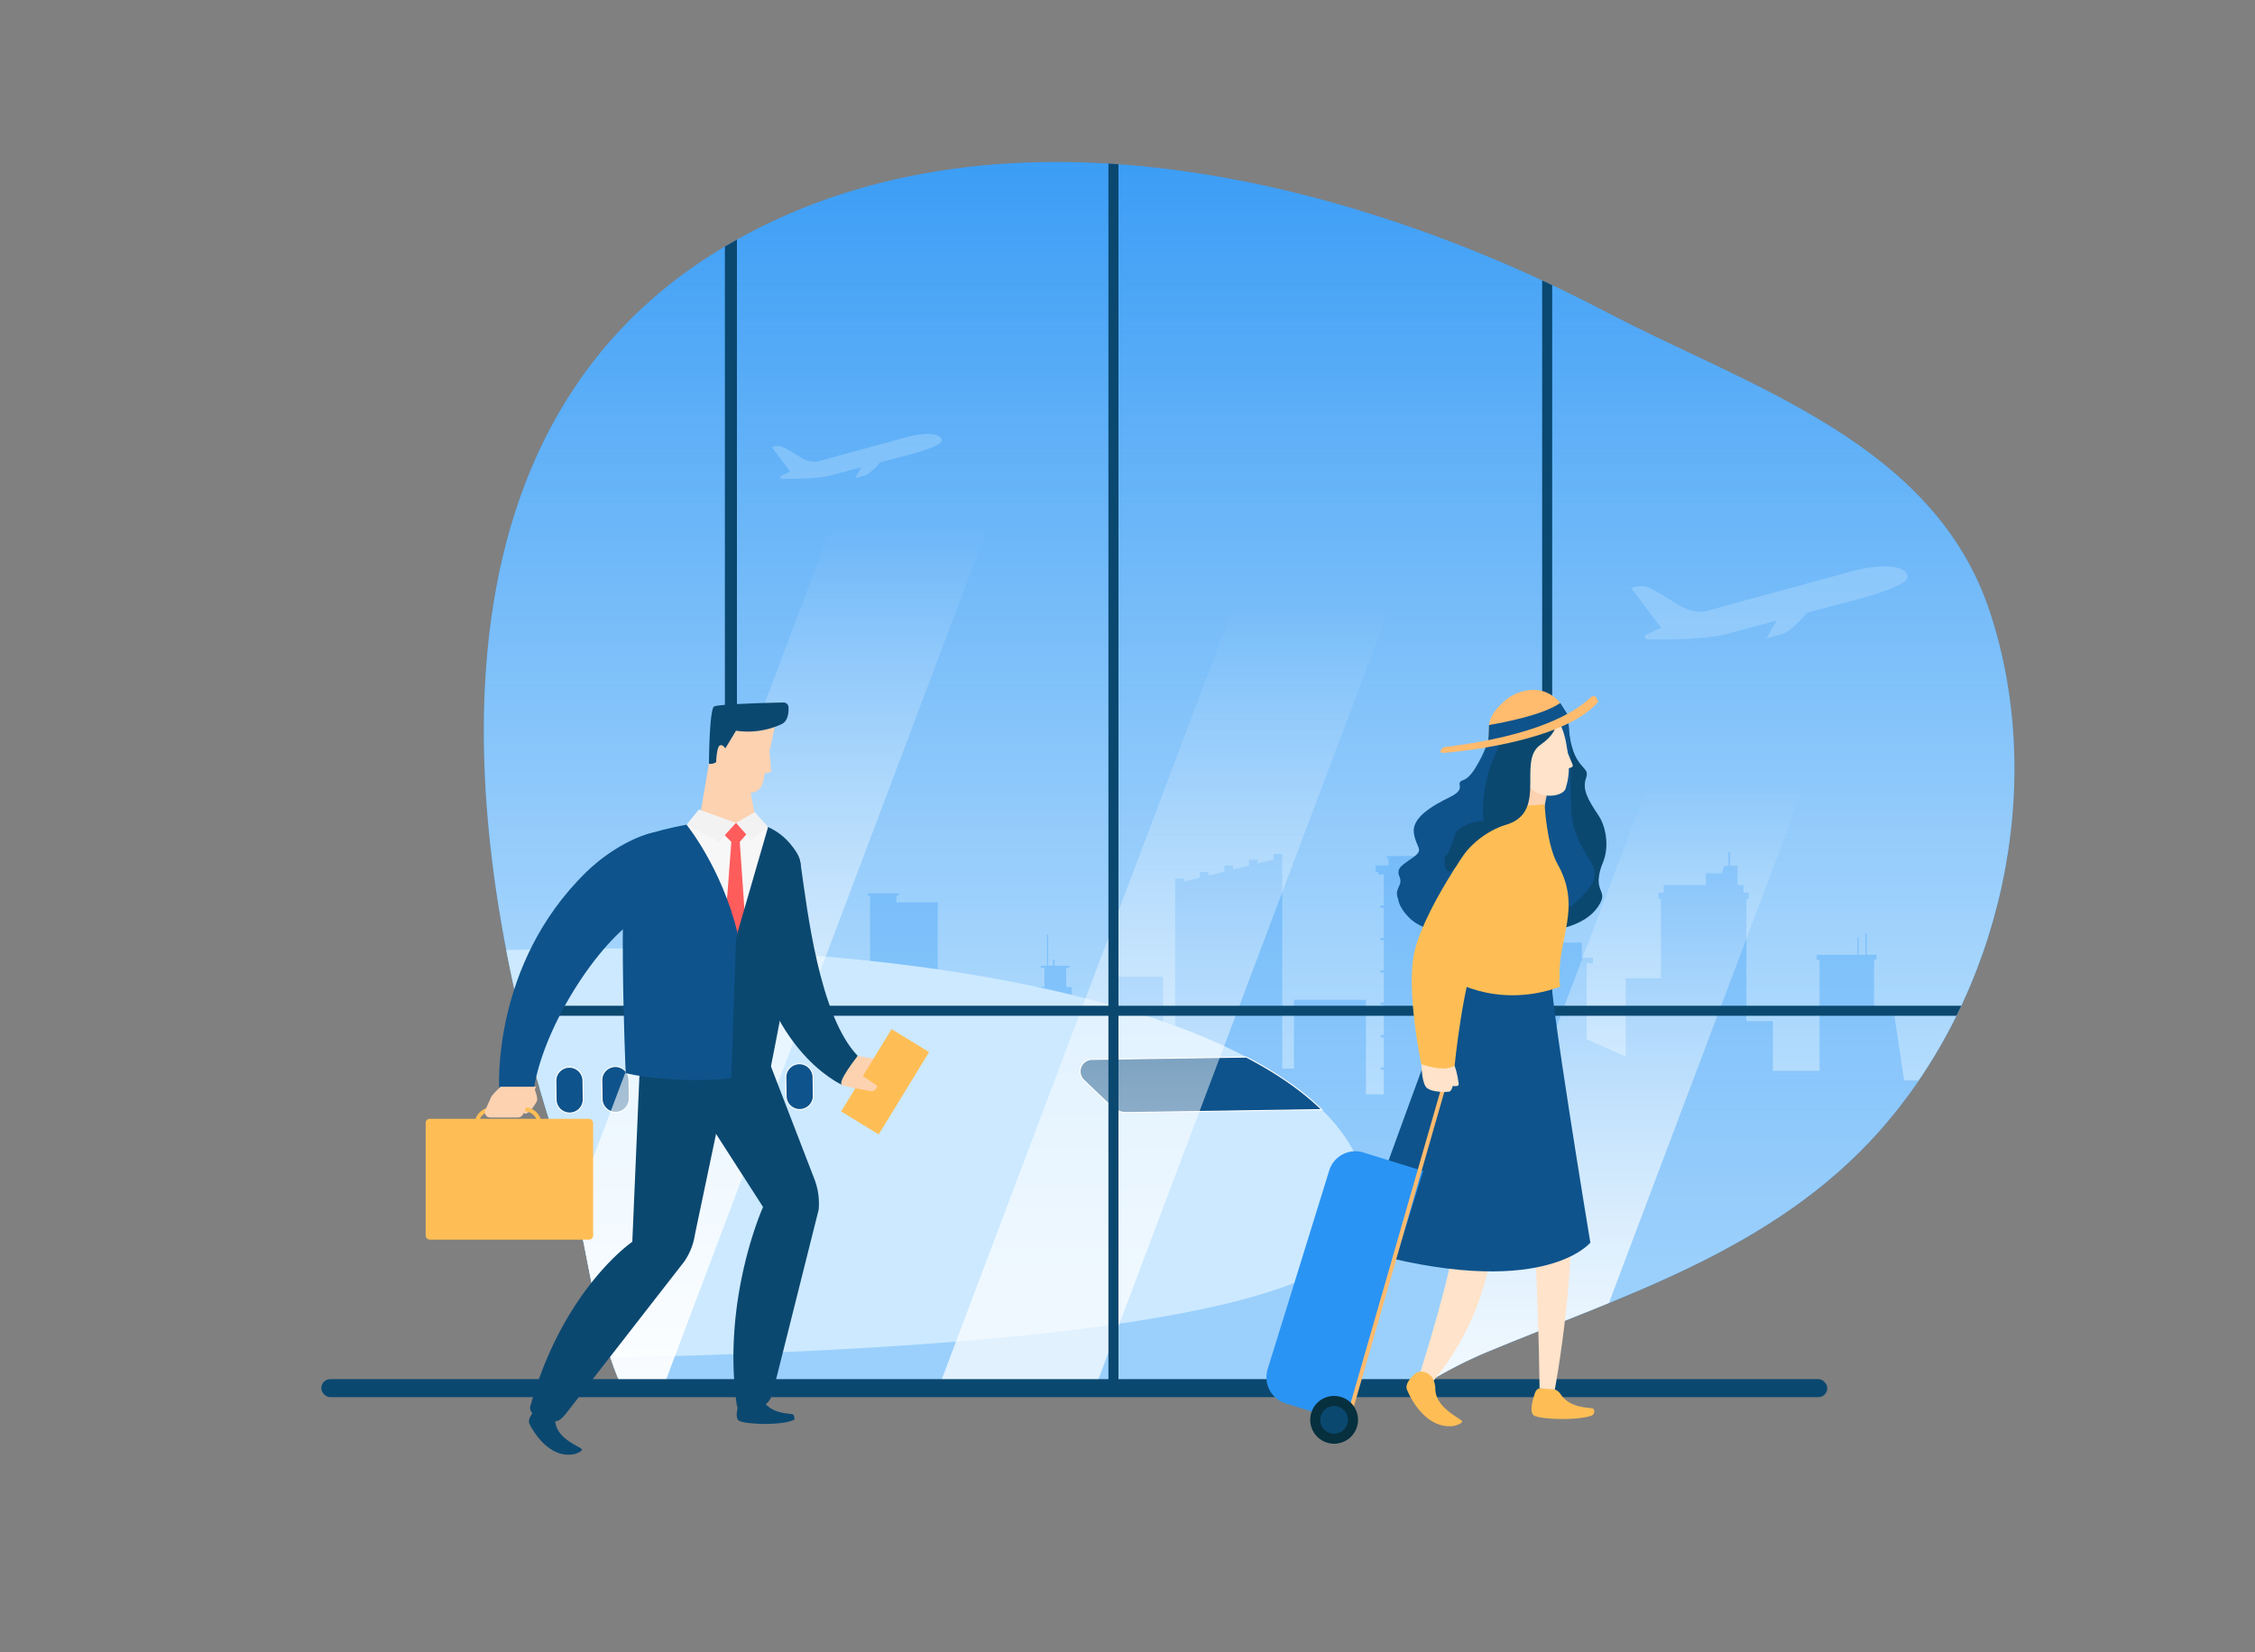 <svg xmlns="http://www.w3.org/2000/svg" xmlns:xlink="http://www.w3.org/1999/xlink" id="Layer_1" data-name="Layer 1" viewBox="0 0 1123 823"><rect x="0" y="0" width="1123" height="823" fill="#808080" stroke="none"/><defs><style>.cls-1,.cls-15,.cls-22{fill:none;}.cls-2{clip-path:url(#clip-path);}.cls-3,.cls-5{fill:#2a94f4;}.cls-4{fill:url(#linear-gradient);}.cls-11,.cls-12,.cls-5{opacity:0.3;}.cls-6{fill:#cce9ff;}.cls-17,.cls-7{fill:#0e538c;}.cls-7{stroke:#fff;stroke-width:0.5px;}.cls-15,.cls-22,.cls-23,.cls-7{stroke-miterlimit:10;}.cls-8{fill:url(#linear-gradient-2);}.cls-9{opacity:0.7;fill:url(#linear-gradient-3);}.cls-10{fill:url(#linear-gradient-4);}.cls-11{fill:url(#linear-gradient-5);}.cls-12{fill:url(#linear-gradient-6);}.cls-13,.cls-23{fill:#0b4870;}.cls-14{fill:#fcd2b1;}.cls-15{stroke:#ffbe55;}.cls-15,.cls-22{stroke-width:2px;}.cls-16{fill:#f7f7f7;}.cls-18{fill:#ff5c5c;}.cls-19{fill:#f2f2f2;}.cls-20{fill:#ffbe55;}.cls-21{fill:#ffe3ca;}.cls-22{stroke:#ffbb6e;}.cls-23{stroke:#06303e;stroke-width:5px;}.cls-24{fill:#ffbb6e;}</style><clipPath id="clip-path"><path class="cls-1" d="M991.17,305.4c-27.68-84.85-119.45-112.35-190.81-149.75C672.13,88.44,494.61,43.71,361.12,122.73,201.32,217.33,230.36,432.09,281,581.1c11.54,33.93,12.89,70.5,26.09,103.75q1.85,4.62,4,9.15h391.5a222,222,0,0,1,36.9-20.08c67.72-28.3,143.24-50.61,196.39-110.45C996.31,495.47,1019.56,392.37,991.17,305.4Z"/></clipPath><linearGradient id="linear-gradient" x1="622.07" y1="628" x2="622.07" y2="14.7" gradientUnits="userSpaceOnUse"><stop offset="0" stop-color="#cce9ff"/><stop offset="1" stop-color="#cce9ff" stop-opacity="0"/></linearGradient><linearGradient id="linear-gradient-2" x1="858.5" y1="730" x2="858.5" y2="390.99" gradientUnits="userSpaceOnUse"><stop offset="0" stop-color="#fff"/><stop offset="1" stop-color="#fff" stop-opacity="0"/></linearGradient><linearGradient id="linear-gradient-3" x1="623.5" y1="641" x2="623.5" y2="301.99" xlink:href="#linear-gradient-2"/><linearGradient id="linear-gradient-4" x1="407.5" y1="712" x2="407.5" y2="261.88" xlink:href="#linear-gradient-2"/><linearGradient id="linear-gradient-5" x1="817.67" y1="315.52" x2="687.59" y2="360.46" xlink:href="#linear-gradient"/><linearGradient id="linear-gradient-6" x1="387.65" y1="236.67" x2="307.7" y2="264.29" xlink:href="#linear-gradient"/></defs><title>Artboard 1 copy 3</title><g class="cls-2"><path class="cls-3" d="M991.17,305.4c-27.68-84.85-119.45-112.35-190.81-149.75C672.13,88.44,494.61,43.71,361.12,122.73,201.32,217.33,230.36,432.09,281,581.1c11.54,33.93,12.89,70.5,26.09,103.75q1.85,4.62,4,9.15h391.5a222,222,0,0,1,36.9-20.08c67.72-28.3,143.24-50.61,196.39-110.45C996.31,495.47,1019.56,392.37,991.17,305.4Z"/><path class="cls-4" d="M991.17,305.4c-27.68-84.85-119.45-112.35-190.81-149.75C672.13,88.44,494.61,43.71,361.12,122.73,201.32,217.33,230.36,432.09,281,581.1c11.54,33.93,12.89,70.5,26.09,103.75q1.85,4.62,4,9.15h391.5a222,222,0,0,1,36.9-20.08c67.72-28.3,143.24-50.61,196.39-110.45C996.31,495.47,1019.56,392.37,991.17,305.4Z"/><path class="cls-5" d="M948.25,538.22l-4.92-32.88H933.28V478.05h1.24v-2.46h-4.88V465H929v10.63h-3.37v-8.71h-.59v8.71H904.74v2.46h1.39v55.36H882.92v-24.8H869.7V447.68h1.21v-3h-2.64v-3.82h-3v-9.61h-3.67v-6.79h-.88v6.79h-2l-1.19,3.79h-8v5.82H828.57v3.82h-2.64v3h1.21v39.65H809.62v38.95l-19.45-8.61V479.86h3.14v-2.78h-5.52v-7.54H764.16v7.54h-7.72v-7.54h-4v7.54h-4v-7.54h-4.37v7.54H735v2.78h1.39v52.4h-8.87v-.55h-1.6V516.78h1.6v-1.2h-1.6V500.65h1.6v-1.2h-1.6V484.52h1.6v-1.2h-1.6V468.38h1.6v-1.19h-1.6V452.25h1.6v-1.19h-1.6V435.6h2.75v-1.2h1.39v-3.28H704v-3.64h.85v-1.05H690.62v1.05h.85v3.64H685v3.28h1.4v1.2h2.75v15.46h-1.61v1.19h1.61v14.94h-1.61v1.19h1.61v14.94h-1.61v1.2h1.61v14.93h-1.61v1.2h1.61v14.93h-1.61v1.2h1.61v14.93h-1.61v1.2h1.61v12.2h-8.91V498H644.39v34.3h-5.82V425.4h-4.3v2.75l-7.95,1.94V428.3H622v2.84l-7.95,1.95v-2h-4.31v3.1l-7.94,1.95V434.4h-4.31v2.74l-7.94,1.94v-1.45h-4.31V542.57H579.2v-56H556.77V521h-23V491.69h-2.83v-9.64h1.68v-1h-7.44v-3h-.79v3H522V465.53h-.59v15.55h-3.1v1h1.82v9.64H504.94v22.38H490.16l-7.72,28.5H467V449.51H446.45v-3.33h1.17V445H432.09v1.17h1.22V518.6h-9.67V494.52h3.44v-2.18H402.75V477.8h-4.64v-3H387.75v3h-8.43v51.94H351.67V491.22H328.38v30.42h-20.2v19.47H293.61V516.64H274.45v20.87H257.1V705s678-29.13,694.44-17.45c2.15,1.52,20.36,11.73,20.36,14.45V538.22Z"/><path class="cls-6" d="M291.76,472.62l-108.94,1.64q-3.18,101.36-4,203.19c175.68,0,493.47-5,501.71-69.29C691.52,522.39,514.15,469.26,291.76,472.62Z"/><path class="cls-7" d="M658.24,552.74l-97,1.47a11,11,0,0,1-7.75-3L539.68,538a6,6,0,0,1,4-10.26l77-1.16C635.88,534.51,648.52,543.26,658.24,552.74Z"/><path class="cls-7" d="M398.37,552.71h0a6.78,6.78,0,0,0,6.67-6.87l-.14-9.28A6.77,6.77,0,0,0,398,529.9h0a6.78,6.78,0,0,0-6.67,6.87l.14,9.28A6.77,6.77,0,0,0,398.37,552.71Z"/><path class="cls-7" d="M375.46,553.06h0a6.77,6.77,0,0,0,6.66-6.87l-.14-9.28a6.77,6.77,0,0,0-6.87-6.67h0a6.77,6.77,0,0,0-6.66,6.87l.14,9.28A6.77,6.77,0,0,0,375.46,553.06Z"/><path class="cls-7" d="M375.46,553.06h0a6.77,6.77,0,0,0,6.66-6.87l-.14-9.28a6.77,6.77,0,0,0-6.87-6.67h0a6.77,6.77,0,0,0-6.66,6.87l.14,9.28A6.77,6.77,0,0,0,375.46,553.06Z"/><path class="cls-7" d="M352.54,553.4h0a6.77,6.77,0,0,0,6.67-6.87l-.14-9.28a6.77,6.77,0,0,0-6.87-6.66h0a6.78,6.78,0,0,0-6.67,6.87l.14,9.28A6.76,6.76,0,0,0,352.54,553.4Z"/><path class="cls-7" d="M329.63,553.75h0a6.77,6.77,0,0,0,6.66-6.87l-.14-9.28a6.75,6.75,0,0,0-6.87-6.66h0a6.76,6.76,0,0,0-6.66,6.87l.14,9.27A6.77,6.77,0,0,0,329.63,553.75Z"/><path class="cls-7" d="M306.71,554.09h0a6.77,6.77,0,0,0,6.67-6.86l-.14-9.28a6.77,6.77,0,0,0-6.87-6.67h0a6.78,6.78,0,0,0-6.67,6.87l.14,9.28A6.76,6.76,0,0,0,306.71,554.09Z"/><path class="cls-7" d="M283.8,554.44h0a6.76,6.76,0,0,0,6.66-6.87l-.14-9.28a6.76,6.76,0,0,0-6.87-6.66h0a6.76,6.76,0,0,0-6.66,6.87l.14,9.28A6.76,6.76,0,0,0,283.8,554.44Z"/><path class="cls-7" d="M260.88,554.79h0a6.78,6.78,0,0,0,6.67-6.87l-.14-9.28a6.78,6.78,0,0,0-6.87-6.67h0a6.78,6.78,0,0,0-6.67,6.87l.14,9.28A6.78,6.78,0,0,0,260.88,554.79Z"/><path class="cls-7" d="M238,555.13h0a6.76,6.76,0,0,0,6.66-6.87l-.14-9.28a6.76,6.76,0,0,0-6.87-6.66h0a6.77,6.77,0,0,0-6.66,6.87l.14,9.28A6.75,6.75,0,0,0,238,555.13Z"/><polygon class="cls-8" points="776 716 698 716 941 72 1019 72 776 716"/><polygon class="cls-9" points="541 703 463 703 706 59 784 59 541 703"/><polygon class="cls-10" points="325 705 247 705 490 61 568 61 325 705"/><path class="cls-11" d="M950,287.23c-.75-6-13.69-6.51-28.69-2.41l-40.2,11-31.87,8.71-.71.2a22.3,22.3,0,0,1-12.11-3.08c-6.71-4-14.65-9.43-17.9-9.69a14.81,14.81,0,0,0-6.14,1s11.92,16,14.86,19.76c-4.87,2.16-8.19,3.81-8.19,3.81l.54,1.95s28.16.67,40.48-2.7c5.25-1.43,15-4,24.55-6.54l-4.84,8.71,7.61-2.09C891,315,896,309.87,900,305.17l9.69-2.54C912.33,301.69,950.79,293.23,950,287.23Z"/><path class="cls-12" d="M469,219.28c-.46-3.69-8.41-4-17.63-1.48l-24.7,6.75-19.59,5.36-.44.12a13.73,13.73,0,0,1-7.43-1.89c-4.13-2.46-9-5.8-11-5.95a9,9,0,0,0-3.77.59s7.33,9.81,9.14,12.14c-3,1.33-5,2.34-5,2.34l.33,1.2s17.3.42,24.88-1.65c3.23-.89,9.24-2.48,15.09-4l-3,5.34,4.68-1.27c2.2-.52,5.28-3.66,7.73-6.56l6-1.56C445.82,228.17,469.45,223,469,219.28Z"/><rect class="cls-13" x="768" y="41" width="5" height="463"/><rect class="cls-13" x="552" y="70" width="5" height="622"/><rect class="cls-13" x="635" y="108" width="5" height="791" transform="translate(134 1141) rotate(-90)"/><rect class="cls-13" x="361" y="-46" width="6" height="542"/></g><rect class="cls-13" x="160" y="687" width="750" height="9" rx="4.5" ry="4.5"/><path class="cls-14" d="M265.92,541.65s2.11,5.35,1.53,6.68-3.84,6.63-6,6.4a44.6,44.6,0,0,1-5.14-2Z"/><path class="cls-15" d="M261.07,552.56H245a7.65,7.65,0,0,0-7.63,7.63h0a7.65,7.65,0,0,0,7.63,7.62h16.08a7.64,7.64,0,0,0,7.62-7.62h0A7.65,7.65,0,0,0,261.07,552.56Z"/><path class="cls-13" d="M398.82,431.11C402,453,407.91,505.88,427.15,526l-7.79,14.43S377.07,522,372.52,450.47c-2.78-43.68,6.93-42.34,14.91-34.69C393.51,421.6,397.63,422.78,398.82,431.11Z"/><path class="cls-14" d="M346.1,408.52c1-.49,11.27-21.58,11.27-21.58h15l4,21.58-15.12,4.42Z"/><path class="cls-13" d="M368.71,696.81s-3.48,8.86-.78,10.84,22.52,2.63,27.72-.54a4.19,4.19,0,0,0-.51-2.35c-.64-1-10.38.38-15.14-7s-4-6.35-4-6.35l-6.72,4.62"/><path class="cls-13" d="M267.05,701.76s-4.81,4.51-3.35,7.6,9.64,17.57,22.41,15c0,0,3.77-1.12,3.67-2.31s-12.37-4.93-13.21-13.72-.61-7.54-.61-7.54l-8.07.59"/><path class="cls-13" d="M318.76,510.69v17.58l-3.87,90.32S280.48,642,264.14,700.36c-1,3.71,3.54,5.78,8.17,6.91,5,1.22,5.86,1.25,9.39-2.91l59.07-75.94a32.08,32.08,0,0,0,5.33-13.56l23.34-111.17Z"/><path class="cls-13" d="M330.35,524,380,601.26s-20.6,45.7-13.11,98.49c.55,3.84,4.65,1.65,9.38,1.4,5.42-.3,8.07-3.79,9.07-9.43l22.36-89.14a34,34,0,0,0-1.93-14.71l-44.34-115L328,528"/><path class="cls-16" d="M381.66,524.8s-19.84,12.4-63.8-2.12V432.19c0-11.83,21.2-22.27,33-22.27l21.86.85c19.3,0,20.42,13,17.79,32.09Z"/><path class="cls-14" d="M357.21,356.07l-8.08,47.25,22.74-8.53a6.74,6.74,0,0,0,8.13-5.17l7.7-36.39Z"/><path class="cls-13" d="M366.54,364l-9.19,15.2s-2.52,1.92-4.29,1.16c0,0,.17-27,2.56-28.42,2-1.18,26.89-1.86,34.56-2a2.47,2.47,0,0,1,2.51,2.38c.12,2.73-.27,7-3.56,8.46A40.16,40.16,0,0,1,366.54,364Z"/><path class="cls-14" d="M361.61,374.91a3.42,3.42,0,0,0-1.7-3.43,1.31,1.31,0,0,0-1.81.18c-1.31,1.58-1.93,10.72-1,11.07a12.68,12.68,0,0,0,3.65,0Z"/><path class="cls-17" d="M322.05,454.47c-22.46,11.45-51.07,55.86-56.19,87.85H248.61s-4-61.52,43.14-107.7C305,421.69,319.16,416,324.91,414.83c7.88-1.55,15.32,11.2,14.44,17.52C338.17,440.68,329.55,450.65,322.05,454.47Z"/><path class="cls-14" d="M249.28,541.36s-4.26,4-4.78,5.29c-.28.72-1.65,3.76-2.81,6.3a2.63,2.63,0,0,0,2.41,3.72h13.84a2.77,2.77,0,0,0,2.49-1.56L267,541.33Z"/><polygon class="cls-18" points="359.14 414.22 364.2 419.4 359.82 477.82 367.27 487.99 372.42 477.51 368.41 419.4 374 412.94 366.54 409.92 359.14 414.22"/><polygon class="cls-19" points="341.88 410.82 348.05 403.25 366.54 409.92 357.97 419.32 341.88 410.82"/><polygon class="cls-19" points="375.89 404.57 366.54 409.92 374.13 418.48 382.51 411.97 375.89 404.57"/><path class="cls-17" d="M341.88,410.82s17.34,21.08,25.39,53.77c0,0-1.88,71.36-3.12,72.29s-29.79,2.82-52.55-2.26c0,0-4.74-109.43,2.88-115.3C320.62,414.58,341.88,410.82,341.88,410.82Z"/><path class="cls-13" d="M367.27,464.59,382.51,412A30.86,30.86,0,0,1,398,427.41c5.2,11.52-15.47,110.6-15.47,110.6l-18.36-1.13,2.39-68.69Z"/><rect class="cls-20" x="211.98" y="557.34" width="83.41" height="60.19" rx="2.02" ry="2.02"/><path class="cls-14" d="M427.15,526s13.94,2.29,16,3.76,4,15.89,2.72,15.89-23.95-3.86-26.54-5.22S427.15,526,427.15,526Z"/><rect class="cls-20" x="429.88" y="514.84" width="21.91" height="48.07" transform="translate(346.25 -150.89) rotate(31.48)"/><path class="cls-14" d="M426.72,534.32c.26-.08,10.07,6.34,10.15,6.6s-.93,2.36-2.11,2.62-12.43-2.24-12.43-2.24Z"/><path class="cls-14" d="M382.51,368.82s2,15.19,1.3,15.79-6.58.71-6.58.71Z"/><path class="cls-13" d="M773.67,463.21s15.36-1.51,22.12-11.47c6-8.91-3-6.35,1.85-20.63,3.74-11-14.36-8.27-14.36-8.27S756.77,459.9,773.67,463.21Z"/><path class="cls-20" d="M793.62,701.89c-.7-1.09-11.4.45-16.58-7.61a6.08,6.08,0,0,0-4.78-2.56,34,34,0,0,0-5.54-.11,2.34,2.34,0,0,0-1.55.93l-.29.4a1.94,1.94,0,0,0-.3.57c-.62,1.66-3.38,9.61-.75,11.55s21,2.74,28.54.22a2.32,2.32,0,0,0,1.27-3.35Z"/><path class="cls-21" d="M762.71,589.15s3.46,53.43,4,102.46l7.61.54s12.5-67.12,6.4-105.74S762.71,589.15,762.71,589.15Z"/><path class="cls-21" d="M720.93,678.47q-3.16,4.62-6.93,9.25l-6.56-4.48,0,0,0-.05c.45-1.43,15.2-48.16,16.85-65.52,1.64-17.62,19.82-9.91,19.82-9.91S745.39,642.72,720.93,678.47Z"/><path class="cls-13" d="M777.31,445.28c27.72-6.3,24.5-30.48,18.9-38.85s-8.38-13.25-6.29-19.06-5.64-3.63-8.25-20.88C780.07,355.89,760.28,449.14,777.31,445.28Z"/><path class="cls-17" d="M780.06,356.15c-4.77-9.92-11.95-10.46-21.85-5.65a33.52,33.52,0,0,0-17,18.47c-7.88,20.34-8.29,23.95-23.55,31.82-17.55,9.06-2.06,22.72-12.59,31-11.47,9-11.47,17.39-2.9,25.73,12.38,12,58.68,13.27,82.87-8.4,19.18-17.19,2.82-18.05-1.75-39.21C780.91,398.89,783.4,363.1,780.06,356.15Z"/><path class="cls-20" d="M728.13,708.08c0-1.31-13.11-6.38-13.32-16-.14-6.44-3.7-8.24-6.07-8.72a4.92,4.92,0,0,0-3.3.5h0a5,5,0,0,0-1,.68c-1.33,1.2-4.89,4.76-3.79,7.61,1.34,3.46,9,19.65,22.88,18.24a6.17,6.17,0,0,0,.84-.15C725.49,709.91,728.14,709.12,728.13,708.08Z"/><path class="cls-14" d="M757,388.52s.75,11.09-5.48,14.33a25.07,25.07,0,0,0,8,6.46,6.48,6.48,0,0,0,8.88-4.2l.27-.94,3.15-15.65Z"/><path class="cls-21" d="M763.2,358.76c-3.75,2.5-11.15,18.69-2.81,31.61C766,399,778.14,396.89,779.6,393a32.87,32.87,0,0,0,1.51-13.76C780,365.8,776.68,349.78,763.2,358.76Z"/><path class="cls-20" d="M728.07,488.38s15.6-17.92,11.6-49.89c-1-8.15-6.57-31.8,11.85-36.55l17.71-1.25s.93,19.93,6.49,29.86c12.27,21.89-.14,36.72,1,57.21Z"/><path class="cls-17" d="M732.31,484.27s-19.9-3.86-24.23,48.48c0,0-33,89.41-31.83,89.76C768.18,648.79,792,619,792,619s-21.23-127.92-19.55-134.77Z"/><path class="cls-20" d="M739.31,448.78s-6.16,25.4-19,37.83c0,0,23.58,16.81,56.65,4.94,0,0-5.19-38.84-4.33-41.83"/><path class="cls-21" d="M780.21,382.88s2.61-.28,3-1.2-2.7-5.82-3-8.83S780.21,382.88,780.21,382.88Z"/><path class="cls-3" d="M659.24,573.76h31.12a0,0,0,0,1,0,0V704.62a0,0,0,0,1,0,0H659.24A13.62,13.62,0,0,1,645.62,691V587.38A13.62,13.62,0,0,1,659.24,573.76Z" transform="translate(219.17 -169.1) rotate(17.22)"/><line class="cls-22" x1="719.61" y1="539.14" x2="670.83" y2="708.87"/><path class="cls-23" d="M655,707.28a9.4,9.4,0,1,1,9.4,9.4A9.39,9.39,0,0,1,655,707.28Z"/><path class="cls-21" d="M707.84,528.06s-.13,11.64,2.82,13.94,9.72,2,11,1.79,1.79-2.81,1.79-2.81,2.82.38,2.95-.64S725,530.68,723.7,530a5.66,5.66,0,0,0-2.94-.51Z"/><path class="cls-20" d="M738.45,412.26s-28.05,37.08-34,61.65c-4.5,18.79,3.35,56.17,3.35,56.17s11.27,4.29,16.6.82c0,0,4.23-42.56,11.58-57.36s17-43.14,17-43.14Z"/><path class="cls-13" d="M773.13,354.4s7.15,7.55-6,16.64c-12.66,8.74,6.5,37.3-22.4,40.91-1.19.15-2.46.25-3.82.31C734.51,412.55,739.14,352.88,773.13,354.4Z"/><path class="cls-13" d="M748.85,411.18a44.26,44.26,0,0,0-22.7,18.64c-8.34,14.19-10-10.11,1.16-17.28A21.83,21.83,0,0,1,748.85,411.18Z"/><path class="cls-24" d="M779.4,356.68c-4.94,2.74-17.46,9.44-38.39,13.49.37-2.05.51-9,.51-9,.08-.41.16-.84.25-1.28.7-3.8,4.05-7.56,7-10.22a22.24,22.24,0,0,1,14.19-6,16.78,16.78,0,0,1,14,6.54C778.76,352.53,779.59,355,779.4,356.68Z"/><path class="cls-17" d="M781.25,356.92s-1,.63-2.41,1.39c-4.93,2.73-16.9,7.81-37.83,11.86.37-2.05.51-9,.51-9,7.73-1.34,27.19-5.08,35.47-11C777.08,350.12,781.25,356.92,781.25,356.92Z"/><path class="cls-24" d="M719.8,375c1-.11,58.33-4.59,76-25.26,0,0-.69-5-3.92-2.1C789,350.21,776.32,362.8,734.18,370c-4.69.81-9.74,1.55-15.19,2.2C719,372.24,714.84,375.47,719.8,375Z"/><path class="cls-17" d="M739.91,372.31s-5.77,14.52-11,16.21,2.45,4-6.85,8.54S703,407.5,704.12,415s5.2,8-.09,11.91-9,5.23-7.09,9.79-2.57,5.7-.88,10.45,25.29-22.36,25.29-22.36Z"/></svg>